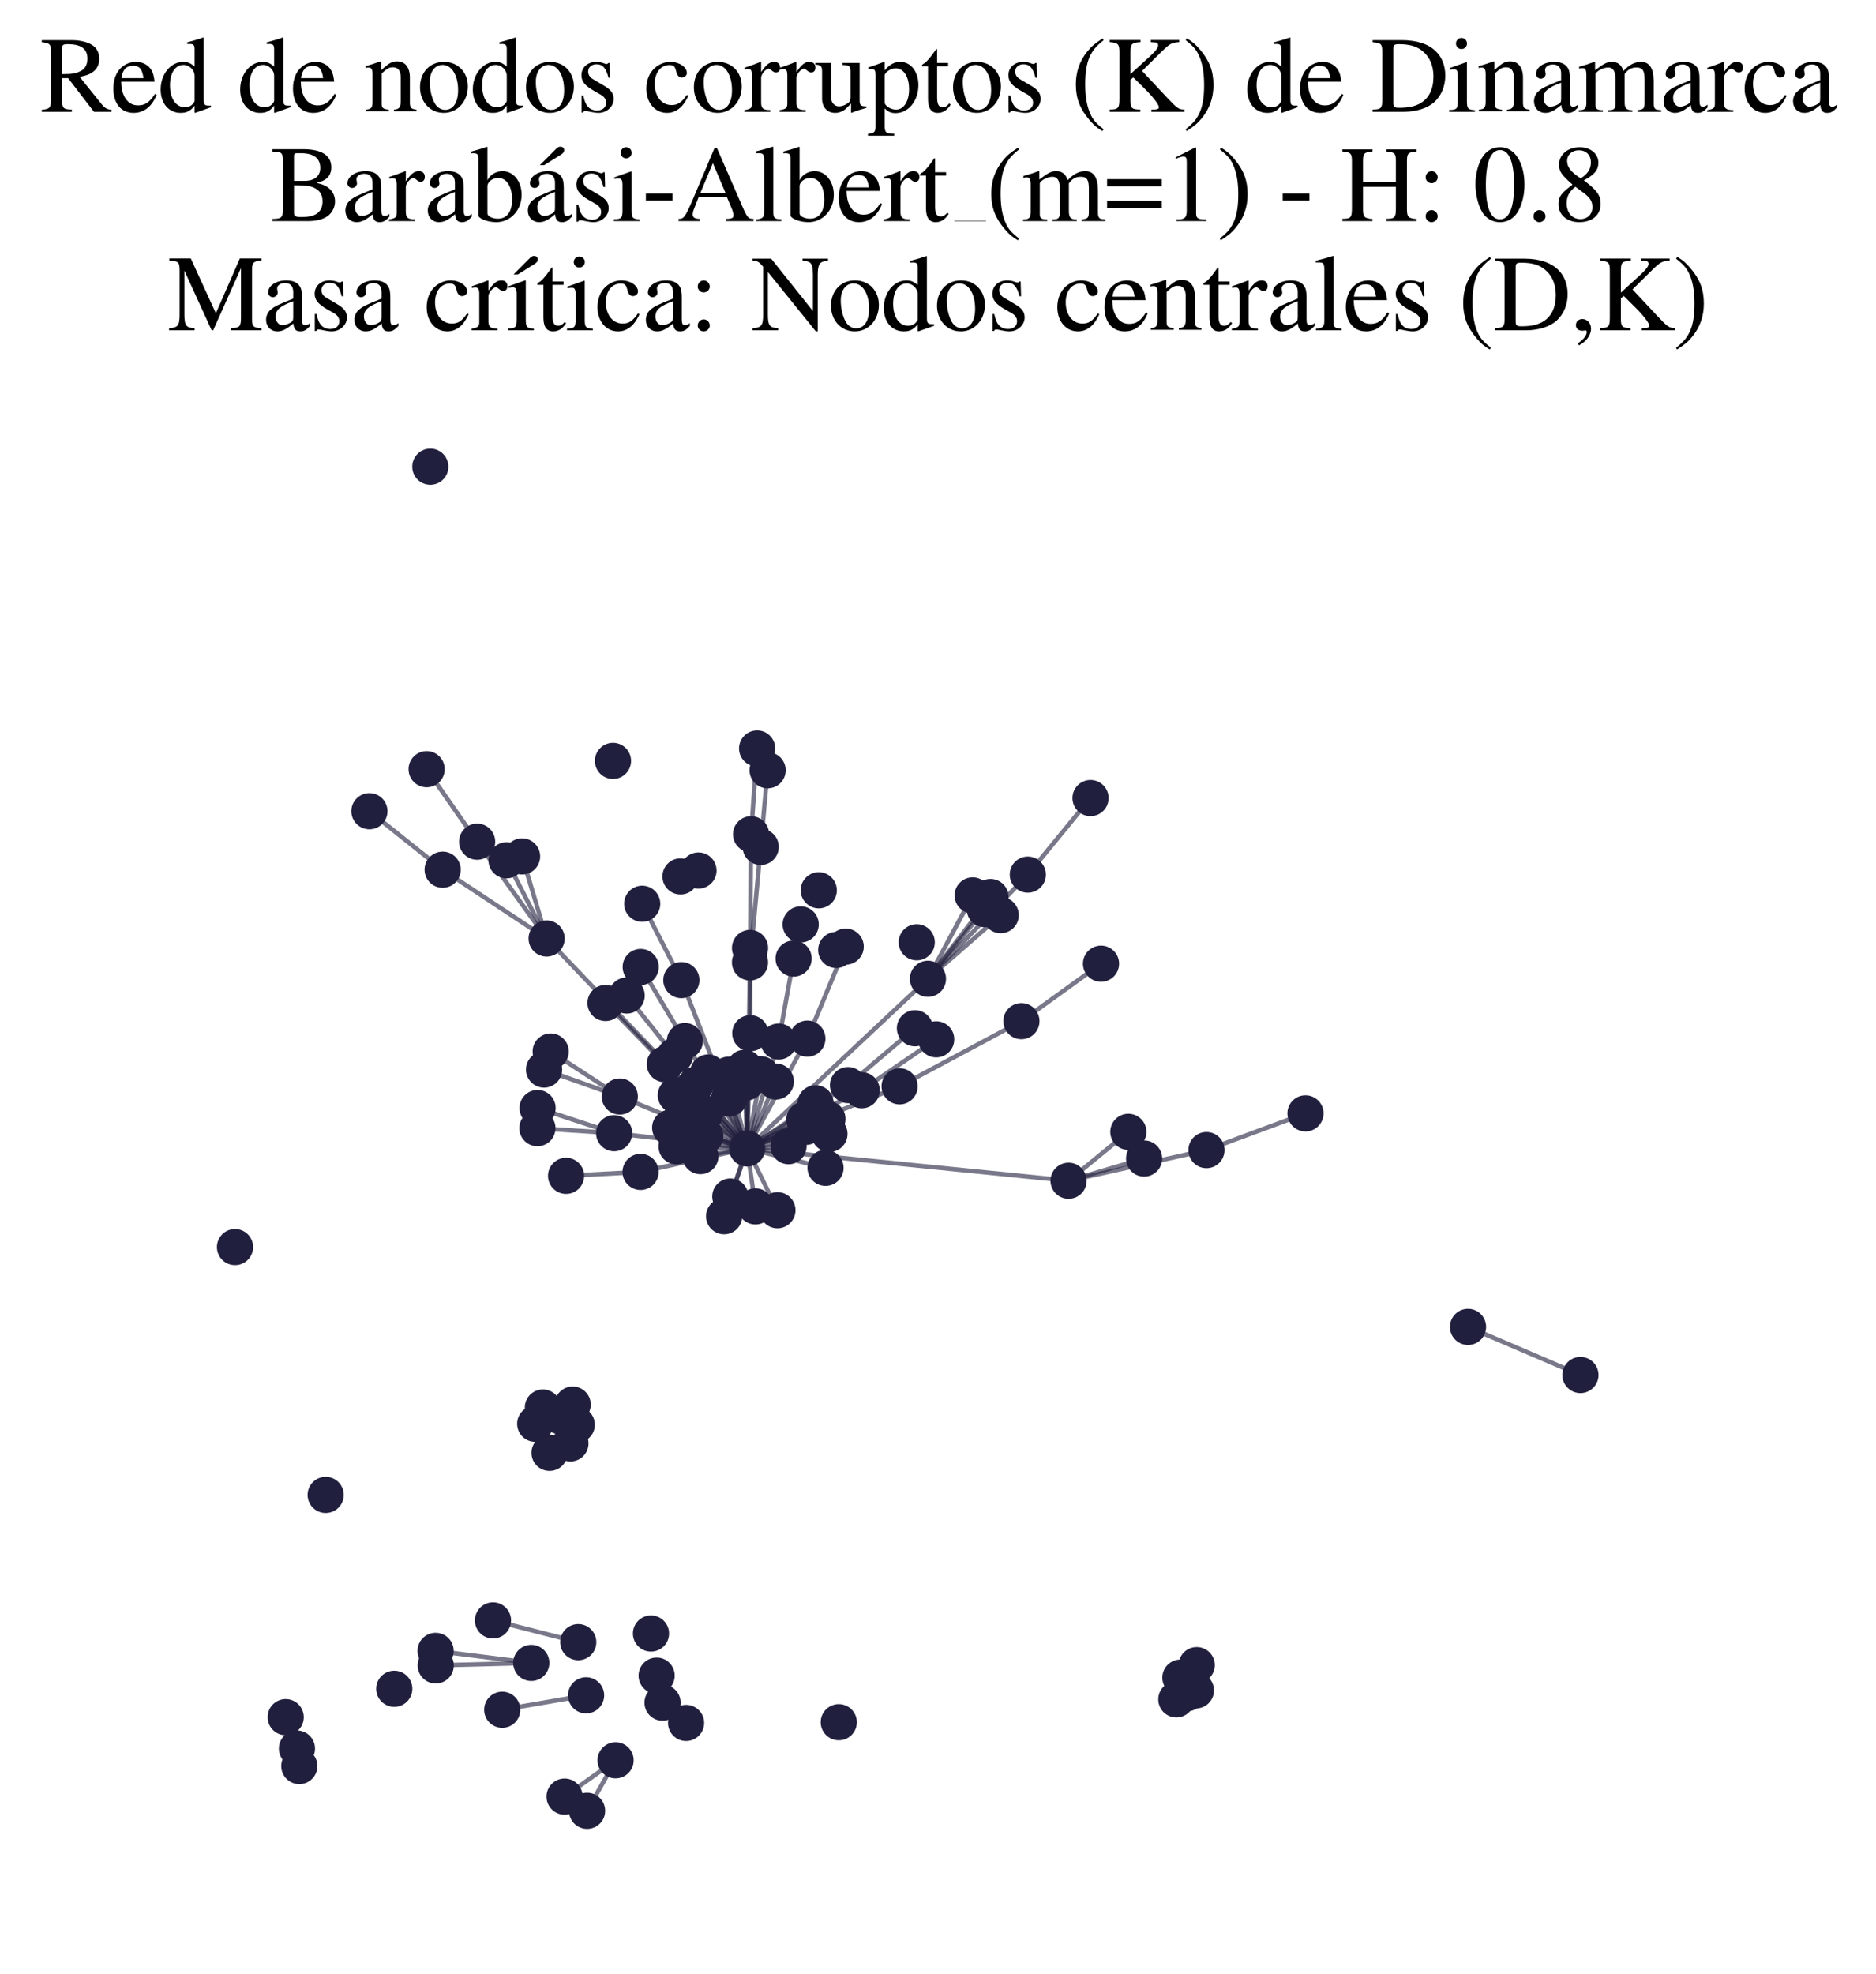 <?xml version="1.0" encoding="utf-8" standalone="no"?>
<!DOCTYPE svg PUBLIC "-//W3C//DTD SVG 1.1//EN"
  "http://www.w3.org/Graphics/SVG/1.1/DTD/svg11.dtd">
<svg xmlns:xlink="http://www.w3.org/1999/xlink" width="169.215pt" height="177.988pt" viewBox="0 0 169.215 177.988" xmlns="http://www.w3.org/2000/svg" version="1.1">
 <defs>
  <style type="text/css">*{stroke-linejoin: round; stroke-linecap: butt}</style>
 </defs>
 <g id="figure_1">
  <g id="patch_1">
   <path d="M 0 177.988 
L 169.215 177.988 
L 169.215 -0 
L 0 -0 
z
" style="fill: #ffffff"/>
  </g>
  <g id="axes_1">
   <g id="LineCollection_1">
    <path d="M 67.391 103.567 
L 49.305 84.634 
" clip-path="url(#p2155fab4cf)" style="fill: none; stroke: #201f3d; stroke-opacity: 0.6; stroke-width: 0.4"/>
    <path d="M 67.391 103.567 
L 61.618 100.021 
" clip-path="url(#p2155fab4cf)" style="fill: none; stroke: #201f3d; stroke-opacity: 0.6; stroke-width: 0.4"/>
    <path d="M 67.391 103.567 
L 62.752 97.817 
" clip-path="url(#p2155fab4cf)" style="fill: none; stroke: #201f3d; stroke-opacity: 0.6; stroke-width: 0.4"/>
    <path d="M 67.391 103.567 
L 83.701 88.267 
" clip-path="url(#p2155fab4cf)" style="fill: none; stroke: #201f3d; stroke-opacity: 0.6; stroke-width: 0.4"/>
    <path d="M 67.391 103.567 
L 61.775 93.88 
" clip-path="url(#p2155fab4cf)" style="fill: none; stroke: #201f3d; stroke-opacity: 0.6; stroke-width: 0.4"/>
    <path d="M 67.391 103.567 
L 67.649 86.789 
" clip-path="url(#p2155fab4cf)" style="fill: none; stroke: #201f3d; stroke-opacity: 0.6; stroke-width: 0.4"/>
    <path d="M 67.391 103.567 
L 65.315 109.68 
" clip-path="url(#p2155fab4cf)" style="fill: none; stroke: #201f3d; stroke-opacity: 0.6; stroke-width: 0.4"/>
    <path d="M 67.391 103.567 
L 70.123 109.136 
" clip-path="url(#p2155fab4cf)" style="fill: none; stroke: #201f3d; stroke-opacity: 0.6; stroke-width: 0.4"/>
    <path d="M 67.391 103.567 
L 55.397 102.192 
" clip-path="url(#p2155fab4cf)" style="fill: none; stroke: #201f3d; stroke-opacity: 0.6; stroke-width: 0.4"/>
    <path d="M 67.391 103.567 
L 74.636 100.909 
" clip-path="url(#p2155fab4cf)" style="fill: none; stroke: #201f3d; stroke-opacity: 0.6; stroke-width: 0.4"/>
    <path d="M 67.391 103.567 
L 77.725 98.318 
" clip-path="url(#p2155fab4cf)" style="fill: none; stroke: #201f3d; stroke-opacity: 0.6; stroke-width: 0.4"/>
    <path d="M 67.391 103.567 
L 70.232 93.925 
" clip-path="url(#p2155fab4cf)" style="fill: none; stroke: #201f3d; stroke-opacity: 0.6; stroke-width: 0.4"/>
    <path d="M 67.391 103.567 
L 67.675 93.177 
" clip-path="url(#p2155fab4cf)" style="fill: none; stroke: #201f3d; stroke-opacity: 0.6; stroke-width: 0.4"/>
    <path d="M 67.391 103.567 
L 59.963 95.968 
" clip-path="url(#p2155fab4cf)" style="fill: none; stroke: #201f3d; stroke-opacity: 0.6; stroke-width: 0.4"/>
    <path d="M 67.391 103.567 
L 72.547 100.972 
" clip-path="url(#p2155fab4cf)" style="fill: none; stroke: #201f3d; stroke-opacity: 0.6; stroke-width: 0.4"/>
    <path d="M 67.391 103.567 
L 61.458 88.386 
" clip-path="url(#p2155fab4cf)" style="fill: none; stroke: #201f3d; stroke-opacity: 0.6; stroke-width: 0.4"/>
    <path d="M 67.391 103.567 
L 74.462 105.316 
" clip-path="url(#p2155fab4cf)" style="fill: none; stroke: #201f3d; stroke-opacity: 0.6; stroke-width: 0.4"/>
    <path d="M 67.391 103.567 
L 72.824 93.664 
" clip-path="url(#p2155fab4cf)" style="fill: none; stroke: #201f3d; stroke-opacity: 0.6; stroke-width: 0.4"/>
    <path d="M 67.391 103.567 
L 96.385 106.479 
" clip-path="url(#p2155fab4cf)" style="fill: none; stroke: #201f3d; stroke-opacity: 0.6; stroke-width: 0.4"/>
    <path d="M 67.391 103.567 
L 57.78 105.683 
" clip-path="url(#p2155fab4cf)" style="fill: none; stroke: #201f3d; stroke-opacity: 0.6; stroke-width: 0.4"/>
    <path d="M 67.391 103.567 
L 81.144 97.964 
" clip-path="url(#p2155fab4cf)" style="fill: none; stroke: #201f3d; stroke-opacity: 0.6; stroke-width: 0.4"/>
    <path d="M 67.391 103.567 
L 60.869 95.217 
" clip-path="url(#p2155fab4cf)" style="fill: none; stroke: #201f3d; stroke-opacity: 0.6; stroke-width: 0.4"/>
    <path d="M 67.391 103.567 
L 68.138 108.792 
" clip-path="url(#p2155fab4cf)" style="fill: none; stroke: #201f3d; stroke-opacity: 0.6; stroke-width: 0.4"/>
    <path d="M 67.391 103.567 
L 62.073 101.817 
" clip-path="url(#p2155fab4cf)" style="fill: none; stroke: #201f3d; stroke-opacity: 0.6; stroke-width: 0.4"/>
    <path d="M 67.391 103.567 
L 63.176 104.258 
" clip-path="url(#p2155fab4cf)" style="fill: none; stroke: #201f3d; stroke-opacity: 0.6; stroke-width: 0.4"/>
    <path d="M 67.391 103.567 
L 55.904 98.885 
" clip-path="url(#p2155fab4cf)" style="fill: none; stroke: #201f3d; stroke-opacity: 0.6; stroke-width: 0.4"/>
    <path d="M 67.391 103.567 
L 76.491 97.853 
" clip-path="url(#p2155fab4cf)" style="fill: none; stroke: #201f3d; stroke-opacity: 0.6; stroke-width: 0.4"/>
    <path d="M 67.391 103.567 
L 71.124 103.361 
" clip-path="url(#p2155fab4cf)" style="fill: none; stroke: #201f3d; stroke-opacity: 0.6; stroke-width: 0.4"/>
    <path d="M 67.391 103.567 
L 67.325 97.614 
" clip-path="url(#p2155fab4cf)" style="fill: none; stroke: #201f3d; stroke-opacity: 0.6; stroke-width: 0.4"/>
    <path d="M 67.391 103.567 
L 73.564 99.494 
" clip-path="url(#p2155fab4cf)" style="fill: none; stroke: #201f3d; stroke-opacity: 0.6; stroke-width: 0.4"/>
    <path d="M 67.391 103.567 
L 63.62 102.438 
" clip-path="url(#p2155fab4cf)" style="fill: none; stroke: #201f3d; stroke-opacity: 0.6; stroke-width: 0.4"/>
    <path d="M 67.391 103.567 
L 68.629 96.874 
" clip-path="url(#p2155fab4cf)" style="fill: none; stroke: #201f3d; stroke-opacity: 0.6; stroke-width: 0.4"/>
    <path d="M 67.391 103.567 
L 65.766 99.068 
" clip-path="url(#p2155fab4cf)" style="fill: none; stroke: #201f3d; stroke-opacity: 0.6; stroke-width: 0.4"/>
    <path d="M 67.391 103.567 
L 67.16 96.294 
" clip-path="url(#p2155fab4cf)" style="fill: none; stroke: #201f3d; stroke-opacity: 0.6; stroke-width: 0.4"/>
    <path d="M 67.391 103.567 
L 74.815 102.259 
" clip-path="url(#p2155fab4cf)" style="fill: none; stroke: #201f3d; stroke-opacity: 0.6; stroke-width: 0.4"/>
    <path d="M 67.391 103.567 
L 65.873 107.905 
" clip-path="url(#p2155fab4cf)" style="fill: none; stroke: #201f3d; stroke-opacity: 0.6; stroke-width: 0.4"/>
    <path d="M 67.391 103.567 
L 69.978 97.532 
" clip-path="url(#p2155fab4cf)" style="fill: none; stroke: #201f3d; stroke-opacity: 0.6; stroke-width: 0.4"/>
    <path d="M 67.391 103.567 
L 60.449 101.699 
" clip-path="url(#p2155fab4cf)" style="fill: none; stroke: #201f3d; stroke-opacity: 0.6; stroke-width: 0.4"/>
    <path d="M 67.391 103.567 
L 60.96 98.771 
" clip-path="url(#p2155fab4cf)" style="fill: none; stroke: #201f3d; stroke-opacity: 0.6; stroke-width: 0.4"/>
    <path d="M 67.391 103.567 
L 72.681 101.624 
" clip-path="url(#p2155fab4cf)" style="fill: none; stroke: #201f3d; stroke-opacity: 0.6; stroke-width: 0.4"/>
    <path d="M 67.391 103.567 
L 63.877 96.72 
" clip-path="url(#p2155fab4cf)" style="fill: none; stroke: #201f3d; stroke-opacity: 0.6; stroke-width: 0.4"/>
    <path d="M 67.391 103.567 
L 63.619 100.411 
" clip-path="url(#p2155fab4cf)" style="fill: none; stroke: #201f3d; stroke-opacity: 0.6; stroke-width: 0.4"/>
    <path d="M 67.391 103.567 
L 65.72 96.916 
" clip-path="url(#p2155fab4cf)" style="fill: none; stroke: #201f3d; stroke-opacity: 0.6; stroke-width: 0.4"/>
    <path d="M 67.391 103.567 
L 61.027 103.379 
" clip-path="url(#p2155fab4cf)" style="fill: none; stroke: #201f3d; stroke-opacity: 0.6; stroke-width: 0.4"/>
    <path d="M 49.305 84.634 
L 45.69 77.58 
" clip-path="url(#p2155fab4cf)" style="fill: none; stroke: #201f3d; stroke-opacity: 0.6; stroke-width: 0.4"/>
    <path d="M 49.305 84.634 
L 43.037 75.902 
" clip-path="url(#p2155fab4cf)" style="fill: none; stroke: #201f3d; stroke-opacity: 0.6; stroke-width: 0.4"/>
    <path d="M 49.305 84.634 
L 47.092 77.23 
" clip-path="url(#p2155fab4cf)" style="fill: none; stroke: #201f3d; stroke-opacity: 0.6; stroke-width: 0.4"/>
    <path d="M 49.305 84.634 
L 39.927 78.429 
" clip-path="url(#p2155fab4cf)" style="fill: none; stroke: #201f3d; stroke-opacity: 0.6; stroke-width: 0.4"/>
    <path d="M 101.778 102.07 
L 96.385 106.479 
" clip-path="url(#p2155fab4cf)" style="fill: none; stroke: #201f3d; stroke-opacity: 0.6; stroke-width: 0.4"/>
    <path d="M 83.701 88.267 
L 90.263 82.526 
" clip-path="url(#p2155fab4cf)" style="fill: none; stroke: #201f3d; stroke-opacity: 0.6; stroke-width: 0.4"/>
    <path d="M 83.701 88.267 
L 87.735 80.747 
" clip-path="url(#p2155fab4cf)" style="fill: none; stroke: #201f3d; stroke-opacity: 0.6; stroke-width: 0.4"/>
    <path d="M 83.701 88.267 
L 92.709 78.871 
" clip-path="url(#p2155fab4cf)" style="fill: none; stroke: #201f3d; stroke-opacity: 0.6; stroke-width: 0.4"/>
    <path d="M 83.701 88.267 
L 88.827 81.984 
" clip-path="url(#p2155fab4cf)" style="fill: none; stroke: #201f3d; stroke-opacity: 0.6; stroke-width: 0.4"/>
    <path d="M 83.701 88.267 
L 89.343 80.893 
" clip-path="url(#p2155fab4cf)" style="fill: none; stroke: #201f3d; stroke-opacity: 0.6; stroke-width: 0.4"/>
    <path d="M 45.3 154.185 
L 52.866 152.884 
" clip-path="url(#p2155fab4cf)" style="fill: none; stroke: #201f3d; stroke-opacity: 0.6; stroke-width: 0.4"/>
    <path d="M 61.775 93.88 
L 57.792 87.201 
" clip-path="url(#p2155fab4cf)" style="fill: none; stroke: #201f3d; stroke-opacity: 0.6; stroke-width: 0.4"/>
    <path d="M 103.199 104.476 
L 96.385 106.479 
" clip-path="url(#p2155fab4cf)" style="fill: none; stroke: #201f3d; stroke-opacity: 0.6; stroke-width: 0.4"/>
    <path d="M 67.649 86.789 
L 68.614 76.374 
" clip-path="url(#p2155fab4cf)" style="fill: none; stroke: #201f3d; stroke-opacity: 0.6; stroke-width: 0.4"/>
    <path d="M 67.649 86.789 
L 67.746 75.234 
" clip-path="url(#p2155fab4cf)" style="fill: none; stroke: #201f3d; stroke-opacity: 0.6; stroke-width: 0.4"/>
    <path d="M 68.292 67.498 
L 67.746 75.234 
" clip-path="url(#p2155fab4cf)" style="fill: none; stroke: #201f3d; stroke-opacity: 0.6; stroke-width: 0.4"/>
    <path d="M 55.397 102.192 
L 48.474 101.74 
" clip-path="url(#p2155fab4cf)" style="fill: none; stroke: #201f3d; stroke-opacity: 0.6; stroke-width: 0.4"/>
    <path d="M 55.397 102.192 
L 48.489 99.922 
" clip-path="url(#p2155fab4cf)" style="fill: none; stroke: #201f3d; stroke-opacity: 0.6; stroke-width: 0.4"/>
    <path d="M 108.823 103.714 
L 96.385 106.479 
" clip-path="url(#p2155fab4cf)" style="fill: none; stroke: #201f3d; stroke-opacity: 0.6; stroke-width: 0.4"/>
    <path d="M 108.823 103.714 
L 117.755 100.405 
" clip-path="url(#p2155fab4cf)" style="fill: none; stroke: #201f3d; stroke-opacity: 0.6; stroke-width: 0.4"/>
    <path d="M 55.526 158.745 
L 52.955 163.298 
" clip-path="url(#p2155fab4cf)" style="fill: none; stroke: #201f3d; stroke-opacity: 0.6; stroke-width: 0.4"/>
    <path d="M 55.526 158.745 
L 50.925 162.019 
" clip-path="url(#p2155fab4cf)" style="fill: none; stroke: #201f3d; stroke-opacity: 0.6; stroke-width: 0.4"/>
    <path d="M 68.614 76.374 
L 69.239 69.462 
" clip-path="url(#p2155fab4cf)" style="fill: none; stroke: #201f3d; stroke-opacity: 0.6; stroke-width: 0.4"/>
    <path d="M 132.415 119.659 
L 142.555 123.998 
" clip-path="url(#p2155fab4cf)" style="fill: none; stroke: #201f3d; stroke-opacity: 0.6; stroke-width: 0.4"/>
    <path d="M 77.725 98.318 
L 84.444 93.727 
" clip-path="url(#p2155fab4cf)" style="fill: none; stroke: #201f3d; stroke-opacity: 0.6; stroke-width: 0.4"/>
    <path d="M 70.232 93.925 
L 71.584 86.443 
" clip-path="url(#p2155fab4cf)" style="fill: none; stroke: #201f3d; stroke-opacity: 0.6; stroke-width: 0.4"/>
    <path d="M 67.675 93.177 
L 67.652 85.485 
" clip-path="url(#p2155fab4cf)" style="fill: none; stroke: #201f3d; stroke-opacity: 0.6; stroke-width: 0.4"/>
    <path d="M 82.526 92.728 
L 76.491 97.853 
" clip-path="url(#p2155fab4cf)" style="fill: none; stroke: #201f3d; stroke-opacity: 0.6; stroke-width: 0.4"/>
    <path d="M 76.281 85.365 
L 72.824 93.664 
" clip-path="url(#p2155fab4cf)" style="fill: none; stroke: #201f3d; stroke-opacity: 0.6; stroke-width: 0.4"/>
    <path d="M 44.467 146.128 
L 52.159 148.089 
" clip-path="url(#p2155fab4cf)" style="fill: none; stroke: #201f3d; stroke-opacity: 0.6; stroke-width: 0.4"/>
    <path d="M 98.365 71.969 
L 92.709 78.871 
" clip-path="url(#p2155fab4cf)" style="fill: none; stroke: #201f3d; stroke-opacity: 0.6; stroke-width: 0.4"/>
    <path d="M 49.672 94.826 
L 55.904 98.885 
" clip-path="url(#p2155fab4cf)" style="fill: none; stroke: #201f3d; stroke-opacity: 0.6; stroke-width: 0.4"/>
    <path d="M 59.963 95.968 
L 54.619 90.45 
" clip-path="url(#p2155fab4cf)" style="fill: none; stroke: #201f3d; stroke-opacity: 0.6; stroke-width: 0.4"/>
    <path d="M 56.528 89.774 
L 60.869 95.217 
" clip-path="url(#p2155fab4cf)" style="fill: none; stroke: #201f3d; stroke-opacity: 0.6; stroke-width: 0.4"/>
    <path d="M 61.458 88.386 
L 57.927 81.5 
" clip-path="url(#p2155fab4cf)" style="fill: none; stroke: #201f3d; stroke-opacity: 0.6; stroke-width: 0.4"/>
    <path d="M 47.921 149.961 
L 39.292 148.874 
" clip-path="url(#p2155fab4cf)" style="fill: none; stroke: #201f3d; stroke-opacity: 0.6; stroke-width: 0.4"/>
    <path d="M 47.921 149.961 
L 39.303 150.186 
" clip-path="url(#p2155fab4cf)" style="fill: none; stroke: #201f3d; stroke-opacity: 0.6; stroke-width: 0.4"/>
    <path d="M 92.131 92.087 
L 81.144 97.964 
" clip-path="url(#p2155fab4cf)" style="fill: none; stroke: #201f3d; stroke-opacity: 0.6; stroke-width: 0.4"/>
    <path d="M 92.131 92.087 
L 99.312 86.906 
" clip-path="url(#p2155fab4cf)" style="fill: none; stroke: #201f3d; stroke-opacity: 0.6; stroke-width: 0.4"/>
    <path d="M 39.927 78.429 
L 33.321 73.154 
" clip-path="url(#p2155fab4cf)" style="fill: none; stroke: #201f3d; stroke-opacity: 0.6; stroke-width: 0.4"/>
    <path d="M 57.78 105.683 
L 51.06 106.038 
" clip-path="url(#p2155fab4cf)" style="fill: none; stroke: #201f3d; stroke-opacity: 0.6; stroke-width: 0.4"/>
    <path d="M 43.037 75.902 
L 38.481 69.366 
" clip-path="url(#p2155fab4cf)" style="fill: none; stroke: #201f3d; stroke-opacity: 0.6; stroke-width: 0.4"/>
    <path d="M 55.904 98.885 
L 49.075 96.454 
" clip-path="url(#p2155fab4cf)" style="fill: none; stroke: #201f3d; stroke-opacity: 0.6; stroke-width: 0.4"/>
   </g>
   <g id="PathCollection_1">
    <defs>
     <path id="mb84eeb79c5" d="M 0 1.581 
C 0.419 1.581 0.822 1.415 1.118 1.118 
C 1.415 0.822 1.581 0.419 1.581 0 
C 1.581 -0.419 1.415 -0.822 1.118 -1.118 
C 0.822 -1.415 0.419 -1.581 0 -1.581 
C -0.419 -1.581 -0.822 -1.415 -1.118 -1.118 
C -1.415 -0.822 -1.581 -0.419 -1.581 0 
C -1.581 0.419 -1.415 0.822 -1.118 1.118 
C -0.822 1.415 -0.419 1.581 0 1.581 
z
" style="stroke: #201f3d; stroke-width: 0.1"/>
    </defs>
    <g clip-path="url(#p2155fab4cf)">
     <use xlink:href="#mb84eeb79c5" x="107.87" y="152.439" style="fill: #201f3d; stroke: #201f3d; stroke-width: 0.1"/>
     <use xlink:href="#mb84eeb79c5" x="47.921" y="149.961" style="fill: #201f3d; stroke: #201f3d; stroke-width: 0.1"/>
     <use xlink:href="#mb84eeb79c5" x="72.547" y="100.972" style="fill: #201f3d; stroke: #201f3d; stroke-width: 0.1"/>
     <use xlink:href="#mb84eeb79c5" x="63.619" y="100.411" style="fill: #201f3d; stroke: #201f3d; stroke-width: 0.1"/>
     <use xlink:href="#mb84eeb79c5" x="61.382" y="79.034" style="fill: #201f3d; stroke: #201f3d; stroke-width: 0.1"/>
     <use xlink:href="#mb84eeb79c5" x="52.159" y="148.089" style="fill: #201f3d; stroke: #201f3d; stroke-width: 0.1"/>
     <use xlink:href="#mb84eeb79c5" x="59.229" y="151.109" style="fill: #201f3d; stroke: #201f3d; stroke-width: 0.1"/>
     <use xlink:href="#mb84eeb79c5" x="26.998" y="159.264" style="fill: #201f3d; stroke: #201f3d; stroke-width: 0.1"/>
     <use xlink:href="#mb84eeb79c5" x="52.023" y="128.483" style="fill: #201f3d; stroke: #201f3d; stroke-width: 0.1"/>
     <use xlink:href="#mb84eeb79c5" x="81.144" y="97.964" style="fill: #201f3d; stroke: #201f3d; stroke-width: 0.1"/>
     <use xlink:href="#mb84eeb79c5" x="45.3" y="154.185" style="fill: #201f3d; stroke: #201f3d; stroke-width: 0.1"/>
     <use xlink:href="#mb84eeb79c5" x="48.277" y="128.399" style="fill: #201f3d; stroke: #201f3d; stroke-width: 0.1"/>
     <use xlink:href="#mb84eeb79c5" x="21.198" y="112.463" style="fill: #201f3d; stroke: #201f3d; stroke-width: 0.1"/>
     <use xlink:href="#mb84eeb79c5" x="76.281" y="85.365" style="fill: #201f3d; stroke: #201f3d; stroke-width: 0.1"/>
     <use xlink:href="#mb84eeb79c5" x="101.778" y="102.07" style="fill: #201f3d; stroke: #201f3d; stroke-width: 0.1"/>
     <use xlink:href="#mb84eeb79c5" x="51.06" y="106.038" style="fill: #201f3d; stroke: #201f3d; stroke-width: 0.1"/>
     <use xlink:href="#mb84eeb79c5" x="99.312" y="86.906" style="fill: #201f3d; stroke: #201f3d; stroke-width: 0.1"/>
     <use xlink:href="#mb84eeb79c5" x="54.619" y="90.45" style="fill: #201f3d; stroke: #201f3d; stroke-width: 0.1"/>
     <use xlink:href="#mb84eeb79c5" x="57.792" y="87.201" style="fill: #201f3d; stroke: #201f3d; stroke-width: 0.1"/>
     <use xlink:href="#mb84eeb79c5" x="70.123" y="109.136" style="fill: #201f3d; stroke: #201f3d; stroke-width: 0.1"/>
     <use xlink:href="#mb84eeb79c5" x="74.462" y="105.316" style="fill: #201f3d; stroke: #201f3d; stroke-width: 0.1"/>
     <use xlink:href="#mb84eeb79c5" x="56.528" y="89.774" style="fill: #201f3d; stroke: #201f3d; stroke-width: 0.1"/>
     <use xlink:href="#mb84eeb79c5" x="49.075" y="96.454" style="fill: #201f3d; stroke: #201f3d; stroke-width: 0.1"/>
     <use xlink:href="#mb84eeb79c5" x="63.176" y="104.258" style="fill: #201f3d; stroke: #201f3d; stroke-width: 0.1"/>
     <use xlink:href="#mb84eeb79c5" x="68.138" y="108.792" style="fill: #201f3d; stroke: #201f3d; stroke-width: 0.1"/>
     <use xlink:href="#mb84eeb79c5" x="67.746" y="75.234" style="fill: #201f3d; stroke: #201f3d; stroke-width: 0.1"/>
     <use xlink:href="#mb84eeb79c5" x="55.904" y="98.885" style="fill: #201f3d; stroke: #201f3d; stroke-width: 0.1"/>
     <use xlink:href="#mb84eeb79c5" x="67.649" y="86.789" style="fill: #201f3d; stroke: #201f3d; stroke-width: 0.1"/>
     <use xlink:href="#mb84eeb79c5" x="51.657" y="126.665" style="fill: #201f3d; stroke: #201f3d; stroke-width: 0.1"/>
     <use xlink:href="#mb84eeb79c5" x="98.365" y="71.969" style="fill: #201f3d; stroke: #201f3d; stroke-width: 0.1"/>
     <use xlink:href="#mb84eeb79c5" x="29.376" y="134.812" style="fill: #201f3d; stroke: #201f3d; stroke-width: 0.1"/>
     <use xlink:href="#mb84eeb79c5" x="88.827" y="81.984" style="fill: #201f3d; stroke: #201f3d; stroke-width: 0.1"/>
     <use xlink:href="#mb84eeb79c5" x="72.824" y="93.664" style="fill: #201f3d; stroke: #201f3d; stroke-width: 0.1"/>
     <use xlink:href="#mb84eeb79c5" x="52.866" y="152.884" style="fill: #201f3d; stroke: #201f3d; stroke-width: 0.1"/>
     <use xlink:href="#mb84eeb79c5" x="63.003" y="78.503" style="fill: #201f3d; stroke: #201f3d; stroke-width: 0.1"/>
     <use xlink:href="#mb84eeb79c5" x="67.652" y="85.485" style="fill: #201f3d; stroke: #201f3d; stroke-width: 0.1"/>
     <use xlink:href="#mb84eeb79c5" x="70.232" y="93.925" style="fill: #201f3d; stroke: #201f3d; stroke-width: 0.1"/>
     <use xlink:href="#mb84eeb79c5" x="38.815" y="42.088" style="fill: #201f3d; stroke: #201f3d; stroke-width: 0.1"/>
     <use xlink:href="#mb84eeb79c5" x="67.325" y="97.614" style="fill: #201f3d; stroke: #201f3d; stroke-width: 0.1"/>
     <use xlink:href="#mb84eeb79c5" x="75.657" y="155.309" style="fill: #201f3d; stroke: #201f3d; stroke-width: 0.1"/>
     <use xlink:href="#mb84eeb79c5" x="90.263" y="82.526" style="fill: #201f3d; stroke: #201f3d; stroke-width: 0.1"/>
     <use xlink:href="#mb84eeb79c5" x="48.474" y="101.74" style="fill: #201f3d; stroke: #201f3d; stroke-width: 0.1"/>
     <use xlink:href="#mb84eeb79c5" x="96.385" y="106.479" style="fill: #201f3d; stroke: #201f3d; stroke-width: 0.1"/>
     <use xlink:href="#mb84eeb79c5" x="62.752" y="97.817" style="fill: #201f3d; stroke: #201f3d; stroke-width: 0.1"/>
     <use xlink:href="#mb84eeb79c5" x="39.292" y="148.874" style="fill: #201f3d; stroke: #201f3d; stroke-width: 0.1"/>
     <use xlink:href="#mb84eeb79c5" x="61.618" y="100.021" style="fill: #201f3d; stroke: #201f3d; stroke-width: 0.1"/>
     <use xlink:href="#mb84eeb79c5" x="72.681" y="101.624" style="fill: #201f3d; stroke: #201f3d; stroke-width: 0.1"/>
     <use xlink:href="#mb84eeb79c5" x="89.343" y="80.893" style="fill: #201f3d; stroke: #201f3d; stroke-width: 0.1"/>
     <use xlink:href="#mb84eeb79c5" x="92.131" y="92.087" style="fill: #201f3d; stroke: #201f3d; stroke-width: 0.1"/>
     <use xlink:href="#mb84eeb79c5" x="108.823" y="103.714" style="fill: #201f3d; stroke: #201f3d; stroke-width: 0.1"/>
     <use xlink:href="#mb84eeb79c5" x="61.775" y="93.88" style="fill: #201f3d; stroke: #201f3d; stroke-width: 0.1"/>
     <use xlink:href="#mb84eeb79c5" x="73.852" y="80.284" style="fill: #201f3d; stroke: #201f3d; stroke-width: 0.1"/>
     <use xlink:href="#mb84eeb79c5" x="47.092" y="77.23" style="fill: #201f3d; stroke: #201f3d; stroke-width: 0.1"/>
     <use xlink:href="#mb84eeb79c5" x="77.725" y="98.318" style="fill: #201f3d; stroke: #201f3d; stroke-width: 0.1"/>
     <use xlink:href="#mb84eeb79c5" x="65.72" y="96.916" style="fill: #201f3d; stroke: #201f3d; stroke-width: 0.1"/>
     <use xlink:href="#mb84eeb79c5" x="57.78" y="105.683" style="fill: #201f3d; stroke: #201f3d; stroke-width: 0.1"/>
     <use xlink:href="#mb84eeb79c5" x="65.315" y="109.68" style="fill: #201f3d; stroke: #201f3d; stroke-width: 0.1"/>
     <use xlink:href="#mb84eeb79c5" x="106.471" y="151.289" style="fill: #201f3d; stroke: #201f3d; stroke-width: 0.1"/>
     <use xlink:href="#mb84eeb79c5" x="107.082" y="152.692" style="fill: #201f3d; stroke: #201f3d; stroke-width: 0.1"/>
     <use xlink:href="#mb84eeb79c5" x="83.701" y="88.267" style="fill: #201f3d; stroke: #201f3d; stroke-width: 0.1"/>
     <use xlink:href="#mb84eeb79c5" x="49.672" y="94.826" style="fill: #201f3d; stroke: #201f3d; stroke-width: 0.1"/>
     <use xlink:href="#mb84eeb79c5" x="39.303" y="150.186" style="fill: #201f3d; stroke: #201f3d; stroke-width: 0.1"/>
     <use xlink:href="#mb84eeb79c5" x="25.77" y="154.854" style="fill: #201f3d; stroke: #201f3d; stroke-width: 0.1"/>
     <use xlink:href="#mb84eeb79c5" x="26.784" y="157.685" style="fill: #201f3d; stroke: #201f3d; stroke-width: 0.1"/>
     <use xlink:href="#mb84eeb79c5" x="44.467" y="146.128" style="fill: #201f3d; stroke: #201f3d; stroke-width: 0.1"/>
     <use xlink:href="#mb84eeb79c5" x="67.675" y="93.177" style="fill: #201f3d; stroke: #201f3d; stroke-width: 0.1"/>
     <use xlink:href="#mb84eeb79c5" x="45.69" y="77.58" style="fill: #201f3d; stroke: #201f3d; stroke-width: 0.1"/>
     <use xlink:href="#mb84eeb79c5" x="76.491" y="97.853" style="fill: #201f3d; stroke: #201f3d; stroke-width: 0.1"/>
     <use xlink:href="#mb84eeb79c5" x="107.942" y="150.161" style="fill: #201f3d; stroke: #201f3d; stroke-width: 0.1"/>
     <use xlink:href="#mb84eeb79c5" x="71.124" y="103.361" style="fill: #201f3d; stroke: #201f3d; stroke-width: 0.1"/>
     <use xlink:href="#mb84eeb79c5" x="68.629" y="96.874" style="fill: #201f3d; stroke: #201f3d; stroke-width: 0.1"/>
     <use xlink:href="#mb84eeb79c5" x="65.766" y="99.068" style="fill: #201f3d; stroke: #201f3d; stroke-width: 0.1"/>
     <use xlink:href="#mb84eeb79c5" x="50.925" y="162.019" style="fill: #201f3d; stroke: #201f3d; stroke-width: 0.1"/>
     <use xlink:href="#mb84eeb79c5" x="59.963" y="95.968" style="fill: #201f3d; stroke: #201f3d; stroke-width: 0.1"/>
     <use xlink:href="#mb84eeb79c5" x="60.869" y="95.217" style="fill: #201f3d; stroke: #201f3d; stroke-width: 0.1"/>
     <use xlink:href="#mb84eeb79c5" x="39.927" y="78.429" style="fill: #201f3d; stroke: #201f3d; stroke-width: 0.1"/>
     <use xlink:href="#mb84eeb79c5" x="67.16" y="96.294" style="fill: #201f3d; stroke: #201f3d; stroke-width: 0.1"/>
     <use xlink:href="#mb84eeb79c5" x="106.107" y="153.25" style="fill: #201f3d; stroke: #201f3d; stroke-width: 0.1"/>
     <use xlink:href="#mb84eeb79c5" x="38.481" y="69.366" style="fill: #201f3d; stroke: #201f3d; stroke-width: 0.1"/>
     <use xlink:href="#mb84eeb79c5" x="50.487" y="127.702" style="fill: #201f3d; stroke: #201f3d; stroke-width: 0.1"/>
     <use xlink:href="#mb84eeb79c5" x="117.755" y="100.405" style="fill: #201f3d; stroke: #201f3d; stroke-width: 0.1"/>
     <use xlink:href="#mb84eeb79c5" x="55.291" y="68.617" style="fill: #201f3d; stroke: #201f3d; stroke-width: 0.1"/>
     <use xlink:href="#mb84eeb79c5" x="60.449" y="101.699" style="fill: #201f3d; stroke: #201f3d; stroke-width: 0.1"/>
     <use xlink:href="#mb84eeb79c5" x="59.763" y="153.546" style="fill: #201f3d; stroke: #201f3d; stroke-width: 0.1"/>
     <use xlink:href="#mb84eeb79c5" x="74.636" y="100.909" style="fill: #201f3d; stroke: #201f3d; stroke-width: 0.1"/>
     <use xlink:href="#mb84eeb79c5" x="49.569" y="131.018" style="fill: #201f3d; stroke: #201f3d; stroke-width: 0.1"/>
     <use xlink:href="#mb84eeb79c5" x="35.563" y="152.295" style="fill: #201f3d; stroke: #201f3d; stroke-width: 0.1"/>
     <use xlink:href="#mb84eeb79c5" x="61.027" y="103.379" style="fill: #201f3d; stroke: #201f3d; stroke-width: 0.1"/>
     <use xlink:href="#mb84eeb79c5" x="62.073" y="101.817" style="fill: #201f3d; stroke: #201f3d; stroke-width: 0.1"/>
     <use xlink:href="#mb84eeb79c5" x="75.425" y="85.668" style="fill: #201f3d; stroke: #201f3d; stroke-width: 0.1"/>
     <use xlink:href="#mb84eeb79c5" x="71.584" y="86.443" style="fill: #201f3d; stroke: #201f3d; stroke-width: 0.1"/>
     <use xlink:href="#mb84eeb79c5" x="55.526" y="158.745" style="fill: #201f3d; stroke: #201f3d; stroke-width: 0.1"/>
     <use xlink:href="#mb84eeb79c5" x="48.489" y="99.922" style="fill: #201f3d; stroke: #201f3d; stroke-width: 0.1"/>
     <use xlink:href="#mb84eeb79c5" x="61.458" y="88.386" style="fill: #201f3d; stroke: #201f3d; stroke-width: 0.1"/>
     <use xlink:href="#mb84eeb79c5" x="48.969" y="126.929" style="fill: #201f3d; stroke: #201f3d; stroke-width: 0.1"/>
     <use xlink:href="#mb84eeb79c5" x="92.709" y="78.871" style="fill: #201f3d; stroke: #201f3d; stroke-width: 0.1"/>
     <use xlink:href="#mb84eeb79c5" x="63.877" y="96.72" style="fill: #201f3d; stroke: #201f3d; stroke-width: 0.1"/>
     <use xlink:href="#mb84eeb79c5" x="82.526" y="92.728" style="fill: #201f3d; stroke: #201f3d; stroke-width: 0.1"/>
     <use xlink:href="#mb84eeb79c5" x="65.873" y="107.905" style="fill: #201f3d; stroke: #201f3d; stroke-width: 0.1"/>
     <use xlink:href="#mb84eeb79c5" x="103.199" y="104.476" style="fill: #201f3d; stroke: #201f3d; stroke-width: 0.1"/>
     <use xlink:href="#mb84eeb79c5" x="60.96" y="98.771" style="fill: #201f3d; stroke: #201f3d; stroke-width: 0.1"/>
     <use xlink:href="#mb84eeb79c5" x="51.454" y="130.166" style="fill: #201f3d; stroke: #201f3d; stroke-width: 0.1"/>
     <use xlink:href="#mb84eeb79c5" x="49.305" y="84.634" style="fill: #201f3d; stroke: #201f3d; stroke-width: 0.1"/>
     <use xlink:href="#mb84eeb79c5" x="73.564" y="99.494" style="fill: #201f3d; stroke: #201f3d; stroke-width: 0.1"/>
     <use xlink:href="#mb84eeb79c5" x="55.397" y="102.192" style="fill: #201f3d; stroke: #201f3d; stroke-width: 0.1"/>
     <use xlink:href="#mb84eeb79c5" x="43.037" y="75.902" style="fill: #201f3d; stroke: #201f3d; stroke-width: 0.1"/>
     <use xlink:href="#mb84eeb79c5" x="142.555" y="123.998" style="fill: #201f3d; stroke: #201f3d; stroke-width: 0.1"/>
     <use xlink:href="#mb84eeb79c5" x="74.815" y="102.259" style="fill: #201f3d; stroke: #201f3d; stroke-width: 0.1"/>
     <use xlink:href="#mb84eeb79c5" x="63.62" y="102.438" style="fill: #201f3d; stroke: #201f3d; stroke-width: 0.1"/>
     <use xlink:href="#mb84eeb79c5" x="69.239" y="69.462" style="fill: #201f3d; stroke: #201f3d; stroke-width: 0.1"/>
     <use xlink:href="#mb84eeb79c5" x="84.444" y="93.727" style="fill: #201f3d; stroke: #201f3d; stroke-width: 0.1"/>
     <use xlink:href="#mb84eeb79c5" x="58.72" y="147.31" style="fill: #201f3d; stroke: #201f3d; stroke-width: 0.1"/>
     <use xlink:href="#mb84eeb79c5" x="68.614" y="76.374" style="fill: #201f3d; stroke: #201f3d; stroke-width: 0.1"/>
     <use xlink:href="#mb84eeb79c5" x="132.415" y="119.659" style="fill: #201f3d; stroke: #201f3d; stroke-width: 0.1"/>
     <use xlink:href="#mb84eeb79c5" x="57.927" y="81.5" style="fill: #201f3d; stroke: #201f3d; stroke-width: 0.1"/>
     <use xlink:href="#mb84eeb79c5" x="82.689" y="84.974" style="fill: #201f3d; stroke: #201f3d; stroke-width: 0.1"/>
     <use xlink:href="#mb84eeb79c5" x="52.955" y="163.298" style="fill: #201f3d; stroke: #201f3d; stroke-width: 0.1"/>
     <use xlink:href="#mb84eeb79c5" x="67.391" y="103.567" style="fill: #201f3d; stroke: #201f3d; stroke-width: 0.1"/>
     <use xlink:href="#mb84eeb79c5" x="61.886" y="155.374" style="fill: #201f3d; stroke: #201f3d; stroke-width: 0.1"/>
     <use xlink:href="#mb84eeb79c5" x="69.978" y="97.532" style="fill: #201f3d; stroke: #201f3d; stroke-width: 0.1"/>
     <use xlink:href="#mb84eeb79c5" x="33.321" y="73.154" style="fill: #201f3d; stroke: #201f3d; stroke-width: 0.1"/>
     <use xlink:href="#mb84eeb79c5" x="87.735" y="80.747" style="fill: #201f3d; stroke: #201f3d; stroke-width: 0.1"/>
     <use xlink:href="#mb84eeb79c5" x="72.221" y="83.362" style="fill: #201f3d; stroke: #201f3d; stroke-width: 0.1"/>
     <use xlink:href="#mb84eeb79c5" x="68.292" y="67.498" style="fill: #201f3d; stroke: #201f3d; stroke-width: 0.1"/>
    </g>
   </g>
   <g id="text_1">
    <!-- Red de nodos corruptos (K) de Dinamarca -->
    <g transform="translate(3.6 10.084) scale(0.096 -0.096)">
     <defs>
      <path id="NimbusRomNo9L-Regu-52" d="M 4218 121 
C 3974 140 3846 205 3661 424 
L 2342 2061 
C 2771 2143 2963 2219 3174 2388 
C 3379 2553 3501 2818 3501 3113 
C 3501 3385 3418 3618 3251 3801 
C 3008 4059 2477 4224 1875 4224 
L 109 4224 
L 109 4102 
C 589 4051 653 3981 653 3528 
L 653 765 
C 653 236 589 159 109 121 
L 109 0 
L 1882 0 
L 1882 134 
C 1389 134 1306 219 1306 692 
L 1306 1984 
L 1664 1984 
L 3187 0 
L 4218 0 
L 4218 121 
z
M 1306 3762 
C 1306 3937 1376 3987 1632 3987 
C 2432 3987 2803 3716 2803 3123 
C 2803 2807 2669 2542 2438 2423 
C 2144 2258 1920 2221 1306 2221 
L 1306 3762 
z
" transform="scale(0.016)"/>
      <path id="NimbusRomNo9L-Regu-65" d="M 2611 1053 
C 2304 564 2029 378 1619 378 
C 1254 378 979 564 794 930 
C 678 1174 634 1386 621 1779 
L 2592 1779 
C 2541 2193 2477 2377 2317 2581 
C 2125 2811 1830 2944 1498 2944 
C 1178 2944 877 2829 634 2611 
C 333 2349 160 1894 160 1370 
C 160 486 621 -64 1357 -64 
C 1965 -64 2445 315 2714 1008 
L 2611 1053 
z
M 634 1984 
C 704 2479 922 2714 1312 2714 
C 1702 2714 1856 2535 1939 1984 
L 634 1984 
z
" transform="scale(0.016)"/>
      <path id="NimbusRomNo9L-Regu-64" d="M 2202 -64 
L 3142 269 
L 3142 365 
C 3027 365 3014 365 2995 365 
C 2765 365 2714 435 2714 731 
L 2714 4364 
L 2682 4377 
C 2374 4268 2150 4204 1741 4096 
L 1741 3994 
C 1792 4000 1830 4000 1882 4000 
C 2118 4000 2176 3936 2176 3672 
L 2176 2669 
C 1933 2874 1760 2944 1504 2944 
C 768 2944 173 2221 173 1312 
C 173 493 653 -64 1357 -64 
C 1715 -64 1958 64 2176 365 
L 2176 -45 
L 2202 -64 
z
M 2176 653 
C 2176 608 2131 531 2067 461 
C 1952 333 1792 269 1606 269 
C 1075 269 723 781 723 1568 
C 723 2291 1037 2765 1523 2765 
C 1862 2765 2176 2464 2176 2125 
L 2176 653 
z
" transform="scale(0.016)"/>
      <path id="NimbusRomNo9L-Regu-6e" d="M 102 2579 
C 141 2598 205 2605 275 2605 
C 454 2605 512 2509 512 2195 
L 512 608 
C 512 243 442 154 115 128 
L 115 32 
L 1472 32 
L 1472 128 
C 1146 154 1050 230 1050 461 
L 1050 2259 
C 1357 2547 1498 2624 1709 2624 
C 2022 2624 2176 2426 2176 2003 
L 2176 666 
C 2176 262 2093 154 1773 128 
L 1773 32 
L 3104 32 
L 3104 128 
C 2790 160 2714 237 2714 550 
L 2714 2016 
C 2714 2618 2432 2976 1958 2976 
C 1664 2976 1466 2867 1030 2458 
L 1030 2963 
L 986 2976 
C 672 2861 454 2790 102 2688 
L 102 2579 
z
" transform="scale(0.016)"/>
      <path id="NimbusRomNo9L-Regu-6f" d="M 1600 2944 
C 768 2944 186 2330 186 1446 
C 186 582 781 -64 1587 -64 
C 2394 -64 3008 614 3008 1498 
C 3008 2336 2419 2944 1600 2944 
z
M 1517 2765 
C 2054 2765 2432 2150 2432 1274 
C 2432 550 2144 115 1664 115 
C 1414 115 1178 269 1043 525 
C 864 858 762 1306 762 1760 
C 762 2368 1062 2765 1517 2765 
z
" transform="scale(0.016)"/>
      <path id="NimbusRomNo9L-Regu-73" d="M 2016 2010 
L 1990 2880 
L 1920 2880 
L 1907 2867 
C 1850 2822 1843 2816 1818 2816 
C 1779 2816 1715 2829 1645 2861 
C 1504 2915 1363 2944 1197 2944 
C 691 2944 326 2616 326 2154 
C 326 1796 531 1539 1075 1231 
L 1446 1020 
C 1670 892 1779 737 1779 539 
C 1779 256 1574 77 1248 77 
C 1030 77 832 159 710 298 
C 576 455 518 600 435 960 
L 333 960 
L 333 -39 
L 416 -39 
C 461 33 486 48 563 48 
C 621 48 710 35 858 -2 
C 1037 -39 1210 -64 1325 -64 
C 1818 -64 2227 308 2227 757 
C 2227 1077 2074 1289 1690 1520 
L 998 1930 
C 819 2033 723 2194 723 2367 
C 723 2624 922 2803 1216 2803 
C 1581 2803 1773 2583 1920 2010 
L 2016 2010 
z
" transform="scale(0.016)"/>
      <path id="NimbusRomNo9L-Regu-63" d="M 2547 998 
C 2240 550 2010 397 1645 397 
C 1062 397 653 909 653 1645 
C 653 2304 1005 2758 1523 2758 
C 1754 2758 1837 2688 1901 2451 
L 1939 2310 
C 1990 2131 2106 2016 2240 2016 
C 2406 2016 2547 2138 2547 2285 
C 2547 2643 2099 2944 1562 2944 
C 1248 2944 922 2816 659 2586 
C 339 2304 160 1869 160 1363 
C 160 531 666 -64 1376 -64 
C 1664 -64 1920 38 2150 237 
C 2323 390 2445 563 2637 941 
L 2547 998 
z
" transform="scale(0.016)"/>
      <path id="NimbusRomNo9L-Regu-72" d="M 45 2496 
C 134 2515 192 2522 269 2522 
C 429 2522 486 2419 486 2138 
L 486 538 
C 486 218 442 173 32 96 
L 32 0 
L 1568 0 
L 1568 102 
C 1133 102 1024 199 1024 565 
L 1024 2013 
C 1024 2219 1299 2541 1472 2541 
C 1510 2541 1568 2509 1638 2445 
C 1741 2355 1811 2317 1894 2317 
C 2048 2317 2144 2426 2144 2605 
C 2144 2816 2010 2944 1792 2944 
C 1523 2944 1338 2797 1024 2343 
L 1024 2931 
L 992 2944 
C 653 2803 422 2721 45 2599 
L 45 2496 
z
" transform="scale(0.016)"/>
      <path id="NimbusRomNo9L-Regu-75" d="M 3066 320 
L 3034 320 
C 2739 320 2669 390 2669 685 
L 2669 2880 
L 1658 2880 
L 1658 2758 
C 2054 2758 2131 2694 2131 2375 
L 2131 875 
C 2131 697 2099 607 2010 537 
C 1837 397 1638 320 1446 320 
C 1197 320 992 537 992 805 
L 992 2880 
L 58 2880 
L 58 2778 
C 365 2778 454 2682 454 2387 
L 454 770 
C 454 263 762 -64 1229 -64 
C 1466 -64 1715 38 1888 211 
L 2163 486 
L 2163 -45 
L 2189 -58 
C 2509 70 2739 141 3066 230 
L 3066 320 
z
" transform="scale(0.016)"/>
      <path id="NimbusRomNo9L-Regu-70" d="M 58 2516 
C 115 2522 160 2522 218 2522 
C 435 2522 480 2458 480 2155 
L 480 -855 
C 480 -1189 410 -1261 32 -1299 
L 32 -1408 
L 1581 -1408 
L 1581 -1293 
C 1101 -1293 1018 -1222 1018 -816 
L 1018 199 
C 1242 -13 1395 -77 1664 -77 
C 2419 -77 3008 643 3008 1575 
C 3008 2372 2560 2944 1939 2944 
C 1581 2944 1299 2784 1018 2438 
L 1018 2931 
L 979 2944 
C 634 2810 410 2726 58 2618 
L 58 2516 
z
M 1018 2136 
C 1018 2329 1376 2560 1670 2560 
C 2144 2560 2458 2071 2458 1324 
C 2458 611 2144 128 1683 128 
C 1382 128 1018 359 1018 552 
L 1018 2136 
z
" transform="scale(0.016)"/>
      <path id="NimbusRomNo9L-Regu-74" d="M 1632 2880 
L 986 2880 
L 986 3622 
C 986 3686 979 3706 941 3706 
C 896 3648 858 3590 813 3526 
C 570 3174 294 2867 192 2841 
C 122 2794 83 2748 83 2715 
C 83 2695 90 2682 109 2682 
L 448 2682 
L 448 751 
C 448 212 640 -64 1018 -64 
C 1331 -64 1574 90 1786 423 
L 1702 493 
C 1568 333 1459 269 1318 269 
C 1082 269 986 443 986 847 
L 986 2682 
L 1632 2682 
L 1632 2880 
z
" transform="scale(0.016)"/>
      <path id="NimbusRomNo9L-Regu-28" d="M 1888 4326 
C 1414 4019 1222 3853 986 3558 
C 531 3002 307 2362 307 1613 
C 307 800 544 173 1107 -480 
C 1370 -787 1536 -928 1869 -1133 
L 1946 -1030 
C 1434 -627 1254 -403 1082 77 
C 928 506 858 992 858 1632 
C 858 2304 941 2829 1114 3226 
C 1293 3622 1485 3853 1946 4224 
L 1888 4326 
z
" transform="scale(0.016)"/>
      <path id="NimbusRomNo9L-Regu-4b" d="M 2643 4109 
C 2720 4096 2784 4096 2810 4096 
C 3002 4096 3078 4045 3078 3917 
C 3078 3775 2931 3583 2579 3257 
L 1446 2224 
L 1446 3534 
C 1446 4000 1517 4071 2035 4109 
L 2035 4231 
L 218 4231 
L 218 4109 
C 717 4071 794 3988 794 3531 
L 794 750 
C 794 217 723 134 218 134 
L 218 0 
L 2022 0 
L 2022 134 
C 1523 134 1446 211 1446 683 
L 1446 1891 
L 1613 2026 
L 2291 1355 
C 2778 876 3123 422 3123 269 
C 3123 179 3034 134 2854 134 
C 2822 134 2752 134 2675 121 
L 2675 0 
L 4627 0 
L 4627 134 
C 4294 134 4205 198 3622 816 
L 2131 2409 
L 3347 3611 
C 3782 4026 3885 4077 4320 4109 
L 4320 4231 
L 2643 4231 
L 2643 4109 
z
" transform="scale(0.016)"/>
      <path id="NimbusRomNo9L-Regu-29" d="M 243 -1133 
C 717 -826 909 -659 1146 -365 
C 1600 192 1824 832 1824 1581 
C 1824 2400 1587 3021 1024 3674 
C 762 3981 595 4122 262 4326 
L 186 4224 
C 698 3821 870 3597 1050 3117 
C 1203 2688 1274 2202 1274 1562 
C 1274 896 1190 365 1018 -26 
C 838 -429 646 -659 186 -1030 
L 243 -1133 
z
" transform="scale(0.016)"/>
      <path id="NimbusRomNo9L-Regu-44" d="M 666 679 
C 666 217 589 134 102 134 
L 102 0 
L 1920 0 
C 2662 0 3334 210 3731 568 
C 4147 944 4384 1512 4384 2131 
C 4384 2706 4192 3203 3840 3554 
C 3405 3994 2707 4224 1830 4224 
L 102 4224 
L 102 4102 
C 608 4057 666 4000 666 3525 
L 666 679 
z
M 1318 3738 
C 1318 3936 1389 3987 1651 3987 
C 2202 3987 2618 3885 2925 3668 
C 3424 3323 3686 2775 3686 2087 
C 3686 1334 3424 798 2906 498 
C 2579 314 2208 237 1651 237 
C 1395 237 1318 294 1318 498 
L 1318 3738 
z
" transform="scale(0.016)"/>
      <path id="NimbusRomNo9L-Regu-69" d="M 1120 2929 
L 128 2579 
L 128 2484 
L 179 2490 
C 256 2502 339 2509 397 2509 
C 550 2509 608 2406 608 2125 
L 608 640 
C 608 179 544 109 102 109 
L 102 0 
L 1619 0 
L 1619 96 
C 1197 128 1146 191 1146 650 
L 1146 2910 
L 1120 2929 
z
M 819 4352 
C 646 4352 499 4205 499 4026 
C 499 3847 640 3699 819 3699 
C 1005 3699 1152 3840 1152 4026 
C 1152 4205 1005 4352 819 4352 
z
" transform="scale(0.016)"/>
      <path id="NimbusRomNo9L-Regu-61" d="M 2829 423 
C 2720 333 2643 301 2547 301 
C 2400 301 2355 390 2355 672 
L 2355 1920 
C 2355 2253 2323 2438 2227 2592 
C 2086 2822 1811 2944 1434 2944 
C 832 2944 358 2630 358 2227 
C 358 2080 486 1952 634 1952 
C 787 1952 922 2080 922 2221 
C 922 2246 915 2278 909 2323 
C 896 2381 890 2432 890 2477 
C 890 2650 1094 2790 1350 2790 
C 1664 2790 1837 2605 1837 2259 
L 1837 1869 
C 851 1472 742 1421 467 1178 
C 326 1050 237 832 237 621 
C 237 218 518 -64 909 -64 
C 1190 -64 1453 70 1843 403 
C 1875 70 1990 -64 2253 -64 
C 2470 -64 2605 13 2829 256 
L 2829 423 
z
M 1837 783 
C 1837 584 1805 526 1670 449 
C 1517 359 1338 301 1203 301 
C 979 301 800 520 800 796 
L 800 822 
C 800 1201 1062 1433 1837 1715 
L 1837 783 
z
" transform="scale(0.016)"/>
      <path id="NimbusRomNo9L-Regu-6d" d="M 122 2547 
C 205 2566 256 2573 326 2573 
C 493 2573 550 2470 550 2162 
L 550 539 
C 550 192 461 96 102 96 
L 102 0 
L 1523 0 
L 1523 96 
C 1184 96 1088 166 1088 418 
L 1088 2234 
C 1088 2246 1139 2310 1184 2355 
C 1344 2502 1619 2611 1843 2611 
C 2125 2611 2266 2385 2266 1932 
L 2266 528 
C 2266 167 2195 96 1830 96 
L 1830 0 
L 3264 0 
L 3264 96 
C 2899 96 2803 205 2803 603 
L 2803 2221 
C 2995 2496 3206 2611 3501 2611 
C 3866 2611 3981 2438 3981 1907 
L 3981 557 
C 3981 192 3930 141 3558 96 
L 3558 0 
L 4960 0 
L 4960 96 
L 4794 115 
C 4602 115 4518 230 4518 480 
L 4518 1802 
C 4518 2559 4269 2944 3776 2944 
C 3405 2944 3078 2778 2733 2407 
C 2618 2771 2400 2944 2054 2944 
C 1773 2944 1594 2854 1062 2451 
L 1062 2931 
L 1018 2944 
C 691 2822 474 2752 122 2656 
L 122 2547 
z
" transform="scale(0.016)"/>
     </defs>
     <use xlink:href="#NimbusRomNo9L-Regu-52" transform="scale(0.996)"/>
     <use xlink:href="#NimbusRomNo9L-Regu-65" transform="translate(66.45 0) scale(0.996)"/>
     <use xlink:href="#NimbusRomNo9L-Regu-64" transform="translate(110.684 0) scale(0.996)"/>
     <use xlink:href="#NimbusRomNo9L-Regu-64" transform="translate(185.403 0) scale(0.996)"/>
     <use xlink:href="#NimbusRomNo9L-Regu-65" transform="translate(235.217 0) scale(0.996)"/>
     <use xlink:href="#NimbusRomNo9L-Regu-6e" transform="translate(304.357 0) scale(0.996)"/>
     <use xlink:href="#NimbusRomNo9L-Regu-6f" transform="translate(354.17 0) scale(0.996)"/>
     <use xlink:href="#NimbusRomNo9L-Regu-64" transform="translate(403.983 0) scale(0.996)"/>
     <use xlink:href="#NimbusRomNo9L-Regu-6f" transform="translate(453.796 0) scale(0.996)"/>
     <use xlink:href="#NimbusRomNo9L-Regu-73" transform="translate(503.61 0) scale(0.996)"/>
     <use xlink:href="#NimbusRomNo9L-Regu-63" transform="translate(567.27 0) scale(0.996)"/>
     <use xlink:href="#NimbusRomNo9L-Regu-6f" transform="translate(611.503 0) scale(0.996)"/>
     <use xlink:href="#NimbusRomNo9L-Regu-72" transform="translate(661.317 0) scale(0.996)"/>
     <use xlink:href="#NimbusRomNo9L-Regu-72" transform="translate(694.492 0) scale(0.996)"/>
     <use xlink:href="#NimbusRomNo9L-Regu-75" transform="translate(727.667 0) scale(0.996)"/>
     <use xlink:href="#NimbusRomNo9L-Regu-70" transform="translate(777.48 0) scale(0.996)"/>
     <use xlink:href="#NimbusRomNo9L-Regu-74" transform="translate(827.294 0) scale(0.996)"/>
     <use xlink:href="#NimbusRomNo9L-Regu-6f" transform="translate(854.989 0) scale(0.996)"/>
     <use xlink:href="#NimbusRomNo9L-Regu-73" transform="translate(904.802 0) scale(0.996)"/>
     <use xlink:href="#NimbusRomNo9L-Regu-28" transform="translate(968.462 0) scale(0.996)"/>
     <use xlink:href="#NimbusRomNo9L-Regu-4b" transform="translate(1001.637 0) scale(0.996)"/>
     <use xlink:href="#NimbusRomNo9L-Regu-29" transform="translate(1073.567 0) scale(0.996)"/>
     <use xlink:href="#NimbusRomNo9L-Regu-64" transform="translate(1131.649 0) scale(0.996)"/>
     <use xlink:href="#NimbusRomNo9L-Regu-65" transform="translate(1181.462 0) scale(0.996)"/>
     <use xlink:href="#NimbusRomNo9L-Regu-44" transform="translate(1250.603 0) scale(0.996)"/>
     <use xlink:href="#NimbusRomNo9L-Regu-69" transform="translate(1322.533 0) scale(0.996)"/>
     <use xlink:href="#NimbusRomNo9L-Regu-6e" transform="translate(1350.228 0) scale(0.996)"/>
     <use xlink:href="#NimbusRomNo9L-Regu-61" transform="translate(1400.041 0) scale(0.996)"/>
     <use xlink:href="#NimbusRomNo9L-Regu-6d" transform="translate(1444.275 0) scale(0.996)"/>
     <use xlink:href="#NimbusRomNo9L-Regu-61" transform="translate(1521.783 0) scale(0.996)"/>
     <use xlink:href="#NimbusRomNo9L-Regu-72" transform="translate(1566.016 0) scale(0.996)"/>
     <use xlink:href="#NimbusRomNo9L-Regu-63" transform="translate(1599.192 0) scale(0.996)"/>
     <use xlink:href="#NimbusRomNo9L-Regu-61" transform="translate(1643.425 0) scale(0.996)"/>
    </g>
    <!-- Barabási-Albert_(m=1) - H: 0.8 -->
    <g transform="translate(24.412 19.936) scale(0.096 -0.096)">
     <defs>
      <path id="NimbusRomNo9L-Regu-42" d="M 109 4237 
L 109 4096 
C 646 4096 723 4026 723 3548 
L 723 689 
C 723 212 640 128 109 128 
L 109 0 
L 2246 0 
C 2746 0 3200 136 3437 356 
C 3667 564 3795 855 3795 1165 
C 3795 1451 3680 1710 3482 1897 
C 3290 2072 3117 2150 2701 2253 
C 3034 2335 3168 2398 3322 2531 
C 3482 2671 3578 2903 3578 3163 
C 3578 3871 3008 4237 1901 4237 
L 109 4237 
z
M 1376 2112 
C 1997 2112 2291 2080 2522 1982 
C 2886 1827 3059 1568 3059 1159 
C 3059 809 2925 555 2669 406 
C 2464 290 2202 238 1779 238 
C 1466 238 1376 296 1376 504 
L 1376 2112 
z
M 1376 2368 
L 1376 3812 
C 1376 3944 1421 4001 1517 4001 
L 1798 4001 
C 2534 4001 2925 3699 2925 3137 
C 2925 2646 2586 2368 1984 2368 
L 1376 2368 
z
" transform="scale(0.016)"/>
      <path id="NimbusRomNo9L-Regu-62" d="M 979 4364 
L 947 4377 
C 678 4281 506 4230 205 4147 
L 19 4096 
L 19 3994 
C 58 4000 83 4000 128 4000 
C 384 4000 442 3942 442 3673 
L 442 347 
C 442 147 986 -64 1498 -64 
C 2342 -64 2995 640 2995 1555 
C 2995 2342 2509 2944 1869 2944 
C 1478 2944 1107 2714 979 2400 
L 979 4364 
z
M 979 2061 
C 979 2310 1280 2541 1613 2541 
C 2112 2541 2432 2042 2432 1261 
C 2432 550 2125 141 1600 141 
C 1267 141 979 288 979 448 
L 979 2061 
z
" transform="scale(0.016)"/>
      <path id="NimbusRomNo9L-Regu-b4" d="M 851 3264 
L 1837 3882 
C 1971 3964 2029 4047 2029 4148 
C 2029 4275 1946 4352 1805 4352 
C 1709 4352 1651 4320 1536 4206 
L 595 3264 
L 851 3264 
z
" transform="scale(0.016)"/>
      <path id="NimbusRomNo9L-Regu-2d" d="M 250 1619 
L 250 1216 
L 1824 1216 
L 1824 1619 
L 250 1619 
z
" transform="scale(0.016)"/>
      <path id="NimbusRomNo9L-Regu-41" d="M 4518 128 
C 4230 128 4166 192 3942 667 
L 2349 4320 
L 2221 4320 
L 890 1168 
C 480 231 403 128 96 128 
L 96 0 
L 1363 0 
L 1363 128 
C 1056 128 928 212 928 393 
C 928 470 947 560 979 645 
L 1274 1401 
L 2950 1401 
L 3213 778 
C 3290 602 3334 434 3334 342 
C 3334 180 3226 128 2886 128 
L 2886 0 
L 4518 0 
L 4518 128 
z
M 1382 1664 
L 2118 3416 
L 2861 1664 
L 1382 1664 
z
" transform="scale(0.016)"/>
      <path id="NimbusRomNo9L-Regu-6c" d="M 122 4000 
L 160 4000 
C 230 4000 307 4000 358 4000 
C 563 4000 627 3910 627 3610 
L 627 557 
C 627 211 538 128 134 96 
L 134 0 
L 1645 0 
L 1645 109 
C 1242 109 1165 173 1165 528 
L 1165 4371 
L 1139 4384 
C 806 4275 563 4211 122 4103 
L 122 4000 
z
" transform="scale(0.016)"/>
      <path id="NimbusRomNo9L-Regu-3d" d="M 3418 2470 
L 192 2470 
L 192 2048 
L 3418 2048 
L 3418 2470 
z
M 3418 1190 
L 192 1190 
L 192 768 
L 3418 768 
L 3418 1190 
z
" transform="scale(0.016)"/>
      <path id="NimbusRomNo9L-Regu-31" d="M 1862 4339 
L 710 3757 
L 710 3667 
C 787 3699 858 3725 883 3738 
C 998 3783 1107 3808 1171 3808 
C 1306 3808 1363 3711 1363 3505 
L 1363 592 
C 1363 379 1312 232 1210 173 
C 1114 116 1024 96 755 96 
L 755 0 
L 2522 0 
L 2522 96 
C 2016 96 1914 160 1914 470 
L 1914 4327 
L 1862 4339 
z
" transform="scale(0.016)"/>
      <path id="NimbusRomNo9L-Regu-48" d="M 1338 2304 
L 1338 3533 
C 1338 3990 1408 4059 1901 4104 
L 1901 4224 
L 122 4224 
L 122 4104 
C 614 4059 685 3989 685 3527 
L 685 749 
C 685 210 621 134 122 134 
L 122 0 
L 1901 0 
L 1901 121 
C 1421 159 1338 242 1338 699 
L 1338 2022 
L 3277 2022 
L 3277 757 
C 3277 211 3213 134 2714 134 
L 2714 0 
L 4493 0 
L 4493 121 
C 4013 159 3930 242 3930 696 
L 3930 3529 
C 3930 3989 4000 4059 4493 4104 
L 4493 4224 
L 2714 4224 
L 2714 4104 
C 3206 4059 3277 3990 3277 3533 
L 3277 2304 
L 1338 2304 
z
" transform="scale(0.016)"/>
      <path id="NimbusRomNo9L-Regu-3a" d="M 870 2944 
C 678 2944 518 2777 518 2579 
C 518 2393 678 2233 864 2233 
C 1062 2233 1229 2393 1229 2579 
C 1229 2777 1062 2944 870 2944 
z
M 870 646 
C 678 646 518 480 518 281 
C 518 96 678 -64 864 -64 
C 1062 -64 1229 96 1229 281 
C 1229 480 1062 646 870 646 
z
" transform="scale(0.016)"/>
      <path id="NimbusRomNo9L-Regu-30" d="M 1626 4352 
C 1274 4352 1005 4244 768 4020 
C 397 3661 154 2925 154 2176 
C 154 1479 365 730 666 372 
C 902 90 1229 -64 1600 -64 
C 1926 -64 2202 45 2432 269 
C 2803 621 3046 1364 3046 2138 
C 3046 3450 2464 4352 1626 4352 
z
M 1606 4186 
C 2144 4186 2432 3463 2432 2125 
C 2432 788 2150 103 1600 103 
C 1050 103 768 788 768 2119 
C 768 3476 1056 4186 1606 4186 
z
" transform="scale(0.016)"/>
      <path id="NimbusRomNo9L-Regu-2e" d="M 800 646 
C 608 646 448 480 448 281 
C 448 96 608 -64 794 -64 
C 992 -64 1158 96 1158 281 
C 1158 480 992 646 800 646 
z
" transform="scale(0.016)"/>
      <path id="NimbusRomNo9L-Regu-38" d="M 1856 2400 
C 2490 2740 2714 3008 2714 3444 
C 2714 3968 2253 4352 1613 4352 
C 915 4352 397 3924 397 3341 
C 397 2925 518 2740 1190 2151 
C 499 1626 358 1428 358 992 
C 358 372 864 -64 1587 -64 
C 2355 -64 2848 359 2848 1018 
C 2848 1511 2630 1824 1856 2400 
z
M 1741 1741 
C 2208 1408 2362 1178 2362 820 
C 2362 404 2074 116 1658 116 
C 1171 116 845 487 845 1044 
C 845 1453 986 1722 1357 2023 
L 1741 1741 
z
M 1670 2516 
C 1101 2887 870 3181 870 3540 
C 870 3911 1158 4173 1562 4173 
C 1997 4173 2272 3892 2272 3450 
C 2272 3085 2093 2797 1728 2554 
C 1696 2535 1696 2535 1670 2516 
z
" transform="scale(0.016)"/>
     </defs>
     <use xlink:href="#NimbusRomNo9L-Regu-42" transform="scale(0.996)"/>
     <use xlink:href="#NimbusRomNo9L-Regu-61" transform="translate(66.45 0) scale(0.996)"/>
     <use xlink:href="#NimbusRomNo9L-Regu-72" transform="translate(110.684 0) scale(0.996)"/>
     <use xlink:href="#NimbusRomNo9L-Regu-61" transform="translate(143.859 0) scale(0.996)"/>
     <use xlink:href="#NimbusRomNo9L-Regu-62" transform="translate(188.092 0) scale(0.996)"/>
     <use xlink:href="#NimbusRomNo9L-Regu-b4" transform="translate(243.435 0.498) scale(0.996)"/>
     <use xlink:href="#NimbusRomNo9L-Regu-61" transform="translate(237.906 0) scale(0.996)"/>
     <use xlink:href="#NimbusRomNo9L-Regu-73" transform="translate(282.139 0) scale(0.996)"/>
     <use xlink:href="#NimbusRomNo9L-Regu-69" transform="translate(320.893 0) scale(0.996)"/>
     <use xlink:href="#NimbusRomNo9L-Regu-2d" transform="translate(348.588 0) scale(0.996)"/>
     <use xlink:href="#NimbusRomNo9L-Regu-41" transform="translate(381.763 0) scale(0.996)"/>
     <use xlink:href="#NimbusRomNo9L-Regu-6c" transform="translate(453.693 0) scale(0.996)"/>
     <use xlink:href="#NimbusRomNo9L-Regu-62" transform="translate(481.388 0) scale(0.996)"/>
     <use xlink:href="#NimbusRomNo9L-Regu-65" transform="translate(531.202 0) scale(0.996)"/>
     <use xlink:href="#NimbusRomNo9L-Regu-72" transform="translate(575.435 0) scale(0.996)"/>
     <use xlink:href="#NimbusRomNo9L-Regu-74" transform="translate(608.61 0) scale(0.996)"/>
     <use xlink:href="#NimbusRomNo9L-Regu-28" transform="translate(672.171 0) scale(0.996)"/>
     <use xlink:href="#NimbusRomNo9L-Regu-6d" transform="translate(705.346 0) scale(0.996)"/>
     <use xlink:href="#NimbusRomNo9L-Regu-3d" transform="translate(782.855 0) scale(0.996)"/>
     <use xlink:href="#NimbusRomNo9L-Regu-31" transform="translate(839.043 0) scale(0.996)"/>
     <use xlink:href="#NimbusRomNo9L-Regu-29" transform="translate(888.856 0) scale(0.996)"/>
     <use xlink:href="#NimbusRomNo9L-Regu-2d" transform="translate(946.938 0) scale(0.996)"/>
     <use xlink:href="#NimbusRomNo9L-Regu-48" transform="translate(1005.02 0) scale(0.996)"/>
     <use xlink:href="#NimbusRomNo9L-Regu-3a" transform="translate(1076.95 0) scale(0.996)"/>
     <use xlink:href="#NimbusRomNo9L-Regu-30" transform="translate(1129.552 0) scale(0.996)"/>
     <use xlink:href="#NimbusRomNo9L-Regu-2e" transform="translate(1179.365 0) scale(0.996)"/>
     <use xlink:href="#NimbusRomNo9L-Regu-38" transform="translate(1204.271 0) scale(0.996)"/>
     <path d="M 642.283 0 
L 672.171 0 
L 672.171 0.399 
L 642.283 0.399 
L 642.283 0 
z
"/>
    </g>
    <!-- Masa crítica: Nodos centrales (D,K) -->
    <g transform="translate(15.135 29.788) scale(0.096 -0.096)">
     <defs>
      <path id="NimbusRomNo9L-Regu-4d" d="M 4314 3667 
L 4314 751 
C 4314 217 4237 134 3731 134 
L 3731 0 
L 5523 0 
L 5523 134 
C 5056 134 4966 223 4966 681 
L 4966 3536 
C 4966 3993 5050 4077 5523 4115 
L 5523 4237 
L 4250 4237 
L 2835 1004 
L 1357 4237 
L 90 4237 
L 90 4096 
C 614 4096 698 4019 698 3550 
L 698 943 
C 698 282 608 159 77 121 
L 77 0 
L 1581 0 
L 1581 134 
C 1088 134 979 282 979 931 
L 979 3520 
L 2586 0 
L 2675 0 
L 4314 3667 
z
" transform="scale(0.016)"/>
      <path id="NimbusRomNo9L-Regu-11" d="M 1120 2950 
L 128 2598 
L 128 2502 
L 179 2508 
C 256 2521 339 2528 397 2528 
C 550 2528 608 2424 608 2141 
L 608 644 
C 608 180 544 109 102 109 
L 102 0 
L 1619 0 
L 1619 96 
C 1197 128 1146 192 1146 654 
L 1146 2931 
L 1120 2950 
z
" transform="scale(0.016)"/>
      <path id="NimbusRomNo9L-Regu-4e" d="M 3917 -64 
L 3917 3287 
C 3917 3669 3981 3905 4102 3987 
C 4192 4051 4282 4077 4525 4102 
L 4525 4224 
L 3021 4224 
L 3021 4102 
C 3264 4083 3354 4057 3450 4000 
C 3578 3911 3635 3681 3635 3286 
L 3635 1136 
L 1171 4224 
L 77 4224 
L 77 4102 
C 352 4102 442 4051 698 3751 
L 698 938 
C 698 281 608 159 77 121 
L 77 0 
L 1581 0 
L 1581 134 
C 1088 134 979 281 979 928 
L 979 3439 
L 3808 -64 
L 3917 -64 
z
" transform="scale(0.016)"/>
      <path id="NimbusRomNo9L-Regu-2c" d="M 531 -889 
C 960 -678 1248 -288 1248 96 
C 1248 416 1024 666 736 666 
C 512 666 358 519 358 301 
C 358 96 506 -25 736 -25 
C 774 -25 819 -19 858 -13 
C 902 0 902 0 909 0 
C 960 0 998 -38 998 -89 
C 998 -294 819 -531 474 -768 
L 531 -889 
z
" transform="scale(0.016)"/>
     </defs>
     <use xlink:href="#NimbusRomNo9L-Regu-4d" transform="scale(0.996)"/>
     <use xlink:href="#NimbusRomNo9L-Regu-61" transform="translate(88.567 0) scale(0.996)"/>
     <use xlink:href="#NimbusRomNo9L-Regu-73" transform="translate(132.8 0) scale(0.996)"/>
     <use xlink:href="#NimbusRomNo9L-Regu-61" transform="translate(171.554 0) scale(0.996)"/>
     <use xlink:href="#NimbusRomNo9L-Regu-63" transform="translate(240.694 0) scale(0.996)"/>
     <use xlink:href="#NimbusRomNo9L-Regu-72" transform="translate(284.928 0) scale(0.996)"/>
     <use xlink:href="#NimbusRomNo9L-Regu-b4" transform="translate(315.363 0.498) scale(0.996)"/>
     <use xlink:href="#NimbusRomNo9L-Regu-11" transform="translate(318.103 0) scale(0.996)"/>
     <use xlink:href="#NimbusRomNo9L-Regu-74" transform="translate(345.798 0) scale(0.996)"/>
     <use xlink:href="#NimbusRomNo9L-Regu-69" transform="translate(373.493 0) scale(0.996)"/>
     <use xlink:href="#NimbusRomNo9L-Regu-63" transform="translate(401.189 0) scale(0.996)"/>
     <use xlink:href="#NimbusRomNo9L-Regu-61" transform="translate(445.422 0) scale(0.996)"/>
     <use xlink:href="#NimbusRomNo9L-Regu-3a" transform="translate(489.656 0) scale(0.996)"/>
     <use xlink:href="#NimbusRomNo9L-Regu-4e" transform="translate(548.235 0) scale(0.996)"/>
     <use xlink:href="#NimbusRomNo9L-Regu-6f" transform="translate(620.165 0) scale(0.996)"/>
     <use xlink:href="#NimbusRomNo9L-Regu-64" transform="translate(669.978 0) scale(0.996)"/>
     <use xlink:href="#NimbusRomNo9L-Regu-6f" transform="translate(719.791 0) scale(0.996)"/>
     <use xlink:href="#NimbusRomNo9L-Regu-73" transform="translate(769.605 0) scale(0.996)"/>
     <use xlink:href="#NimbusRomNo9L-Regu-63" transform="translate(833.265 0) scale(0.996)"/>
     <use xlink:href="#NimbusRomNo9L-Regu-65" transform="translate(877.498 0) scale(0.996)"/>
     <use xlink:href="#NimbusRomNo9L-Regu-6e" transform="translate(921.732 0) scale(0.996)"/>
     <use xlink:href="#NimbusRomNo9L-Regu-74" transform="translate(971.545 0) scale(0.996)"/>
     <use xlink:href="#NimbusRomNo9L-Regu-72" transform="translate(999.24 0) scale(0.996)"/>
     <use xlink:href="#NimbusRomNo9L-Regu-61" transform="translate(1032.416 0) scale(0.996)"/>
     <use xlink:href="#NimbusRomNo9L-Regu-6c" transform="translate(1076.649 0) scale(0.996)"/>
     <use xlink:href="#NimbusRomNo9L-Regu-65" transform="translate(1104.344 0) scale(0.996)"/>
     <use xlink:href="#NimbusRomNo9L-Regu-73" transform="translate(1148.578 0) scale(0.996)"/>
     <use xlink:href="#NimbusRomNo9L-Regu-28" transform="translate(1212.238 0) scale(0.996)"/>
     <use xlink:href="#NimbusRomNo9L-Regu-44" transform="translate(1245.413 0) scale(0.996)"/>
     <use xlink:href="#NimbusRomNo9L-Regu-2c" transform="translate(1317.343 0) scale(0.996)"/>
     <use xlink:href="#NimbusRomNo9L-Regu-4b" transform="translate(1342.25 0) scale(0.996)"/>
     <use xlink:href="#NimbusRomNo9L-Regu-29" transform="translate(1414.18 0) scale(0.996)"/>
    </g>
   </g>
  </g>
 </g>
 <defs>
  <clipPath id="p2155fab4cf">
   <rect x="14.858" y="35.788" width="139.5" height="138.6"/>
  </clipPath>
 </defs>
</svg>
